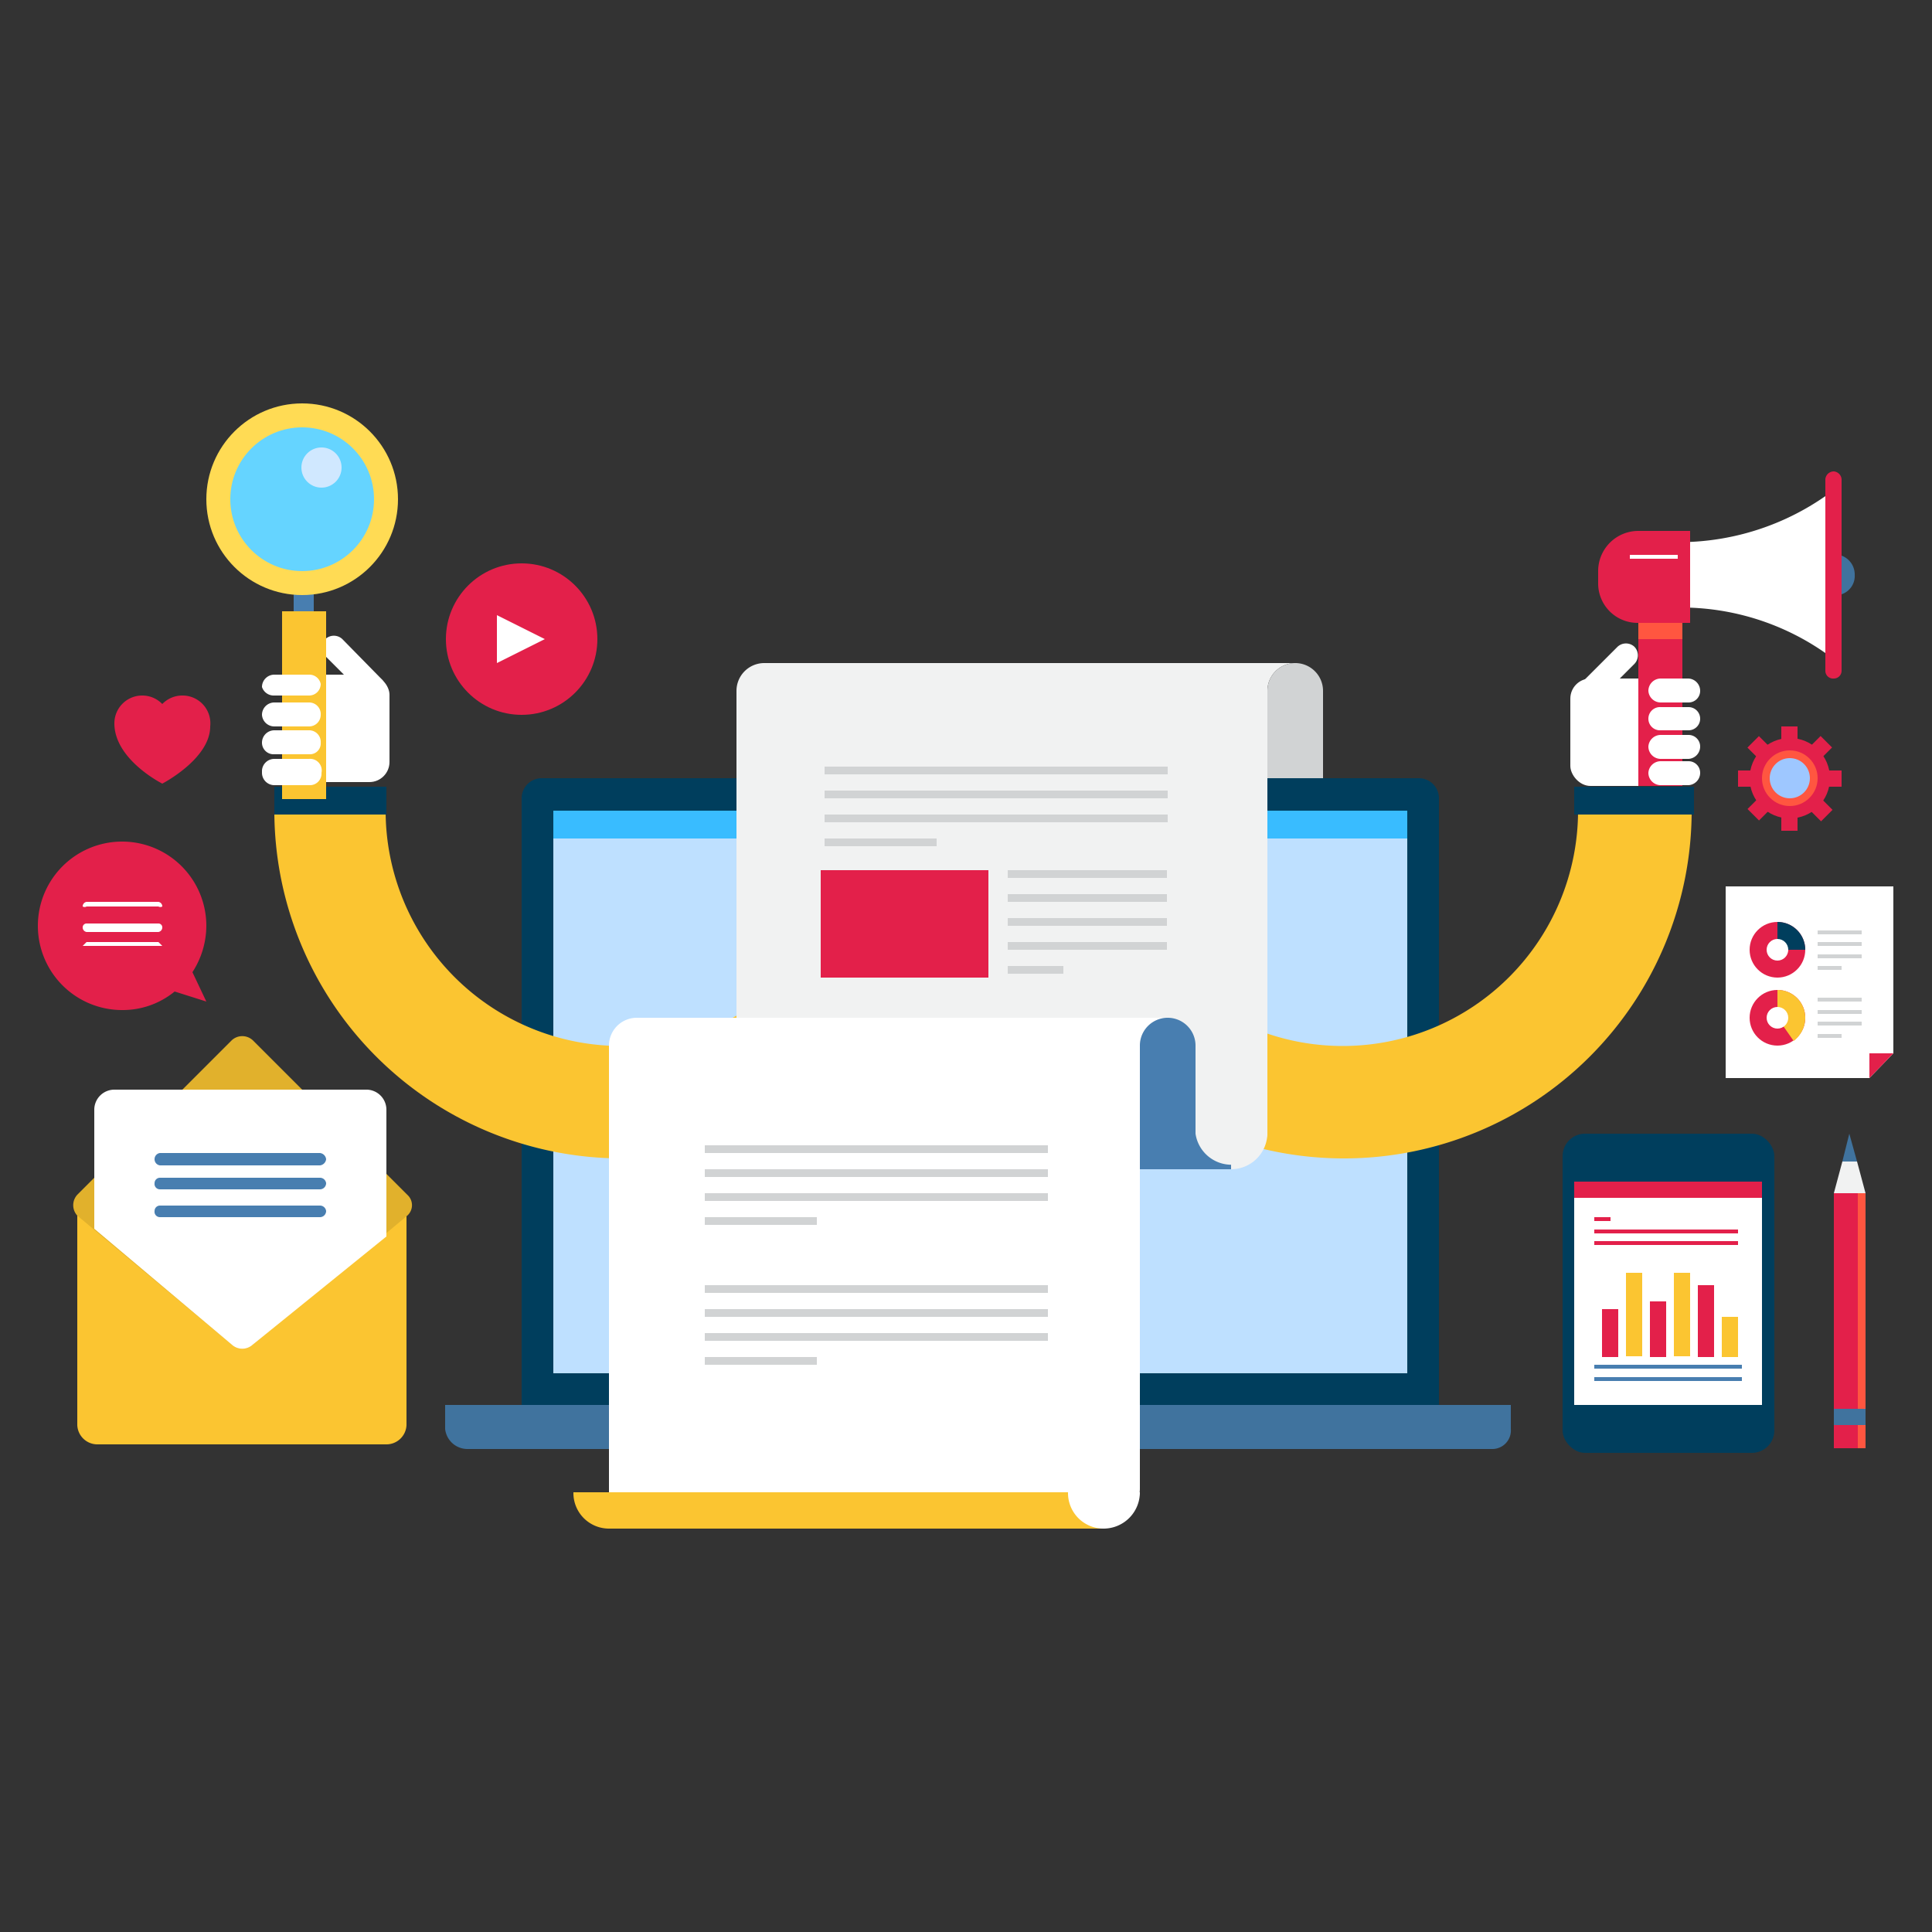 <svg id="Layer_1" data-name="Layer 1" xmlns="http://www.w3.org/2000/svg" viewBox="0 0 25 25"><rect x="0" y="0" width="25" height="25" fill="#333333" stroke="none"/><defs><style>.cls-1{fill:#40739e;}.cls-2{fill:#003e5d;}.cls-3{fill:#bee0ff;}.cls-4{fill:#39bcff;}.cls-5{fill:#fbc531;}.cls-6{fill:#fff;}.cls-7{fill:#487eb0;}.cls-8{fill:#ffdb54;}.cls-9{fill:#65d4ff;}.cls-10{fill:#d0e8ff;}.cls-11{fill:#e1b12c;}.cls-12{fill:#e3204a;}.cls-13{fill:#ff5640;}.cls-14{fill:#9ec7ff;}.cls-15{fill:#d1d3d4;}.cls-16{fill:#f1f2f2;}</style></defs><path class="cls-1" d="M5.76,18.18v.31a.29.29,0,0,0,.29.26H19.31a.24.24,0,0,0,.24-.26v-.31Z"/><path class="cls-2" d="M18.62,18.18V10.33a.26.26,0,0,0-.26-.26H7a.26.26,0,0,0-.25.26v7.85Z"/><rect class="cls-3" x="7.16" y="10.49" width="11.05" height="7.28"/><rect class="cls-4" x="7.16" y="10.49" width="11.05" height="0.36"/><path class="cls-5" d="M20.42,10.49v0a3,3,0,0,1-6.09,0v0H12.89v0a4.49,4.49,0,0,0,9,0v0Z"/><path class="cls-5" d="M11.08,10.49v0a3,3,0,0,1-6.09,0v0H3.55v0a4.49,4.49,0,0,0,9,0v0Z"/><rect class="cls-2" x="20.37" y="10.18" width="1.55" height="0.36"/><rect class="cls-2" x="3.55" y="10.18" width="1.45" height="0.36"/><rect class="cls-6" x="3.85" y="8.73" width="1.19" height="1.39" rx="0.26"/><path class="cls-6" d="M4.72,9a.16.16,0,0,0,.22,0h0a.15.15,0,0,0,0-.21l-.51-.52a.16.16,0,0,0-.22,0h0a.16.16,0,0,0,0,.22Z"/><rect class="cls-5" x="3.65" y="7.91" width="0.57" height="2.43"/><rect class="cls-7" x="3.8" y="7.6" width="0.26" height="0.31"/><circle class="cls-8" cx="3.91" cy="6.46" r="1.24"/><circle class="cls-9" cx="3.91" cy="6.46" r="0.93"/><circle class="cls-10" cx="4.16" cy="6.05" r="0.26"/><path class="cls-6" d="M3.39,9.25a.16.16,0,0,0,.16.15H4a.15.15,0,0,0,.15-.15h0A.15.15,0,0,0,4,9.09H3.55a.16.16,0,0,0-.16.16Z"/><path class="cls-6" d="M3.39,8.89A.16.16,0,0,0,3.55,9H4a.15.15,0,0,0,.15-.15h0A.15.15,0,0,0,4,8.73H3.55a.16.16,0,0,0-.16.16Z"/><path class="cls-6" d="M3.39,9.61a.15.15,0,0,0,.16.15H4a.14.14,0,0,0,.15-.15h0A.15.15,0,0,0,4,9.45H3.55a.16.16,0,0,0-.16.16Z"/><path class="cls-6" d="M3.39,10a.16.16,0,0,0,.16.16H4A.15.15,0,0,0,4.16,10h0A.15.15,0,0,0,4,9.82H3.55a.16.16,0,0,0-.16.15Z"/><rect class="cls-2" x="20.22" y="14.67" width="2.74" height="4.13" rx="0.29"/><path class="cls-5" d="M1,15.55v2.89a.26.26,0,0,0,.26.25H5a.26.26,0,0,0,.26-.25V15.55Z"/><path class="cls-11" d="M3.27,17.4a.2.2,0,0,1-.27,0L1,15.73a.2.2,0,0,1,0-.27l2-2a.2.2,0,0,1,.27,0l2,2a.18.18,0,0,1,0,.27Z"/><path class="cls-6" d="M5,14.36V16L3.27,17.4a.2.2,0,0,1-.27,0L1.22,15.9V14.36a.26.26,0,0,1,.26-.26H4.73A.26.26,0,0,1,5,14.36Z"/><path class="cls-7" d="M4.22,15a.09.09,0,0,1-.08.08H2.07A.08.08,0,0,1,2,15H2a.08.08,0,0,1,.07-.08H4.14a.09.09,0,0,1,.08.08Z"/><path class="cls-7" d="M4.22,15.31a.08.08,0,0,1-.08.08H2.07A.07.07,0,0,1,2,15.31H2a.07.07,0,0,1,.07-.07H4.14a.08.08,0,0,1,.08.07Z"/><path class="cls-7" d="M4.22,15.67a.08.08,0,0,1-.08.08H2.07A.07.07,0,0,1,2,15.67H2a.07.07,0,0,1,.07-.07H4.14a.08.08,0,0,1,.08.07Z"/><path class="cls-12" d="M2.49,12.58a1.11,1.11,0,0,0,.18-.6,1.09,1.09,0,1,0-1.09,1.09,1.06,1.06,0,0,0,.68-.24l.41.13Z"/><path class="cls-6" d="M2.1,11.73a.05.05,0,0,1-.05,0H1.12a.05.05,0,0,1-.05,0h0a.06.06,0,0,1,.05-.06h.93a.06.06,0,0,1,.05.06Z"/><path class="cls-6" d="M2.1,12a.06.06,0,0,1-.05.06H1.12A.06.06,0,0,1,1.07,12h0a.05.05,0,0,1,.05-.05h.93A.05.05,0,0,1,2.1,12Z"/><path class="cls-6" d="M2.1,12.24a0,0,0,0,1-.05,0H1.12a0,0,0,0,1-.05,0h0a0,0,0,0,1,.05-.05h.93a0,0,0,0,1,.05.05Z"/><circle class="cls-12" cx="6.75" cy="8.27" r="0.98"/><polygon class="cls-6" points="6.43 7.96 7.05 8.27 6.43 8.58 6.43 7.96"/><rect class="cls-6" x="20.37" y="15.29" width="2.43" height="2.89"/><rect class="cls-12" x="20.37" y="15.29" width="2.43" height="0.21"/><rect class="cls-12" x="20.63" y="15.75" width="0.21" height="0.05"/><rect class="cls-12" x="20.63" y="15.91" width="1.86" height="0.05"/><rect class="cls-12" x="20.63" y="16.06" width="1.86" height="0.05"/><rect class="cls-12" x="20.73" y="16.94" width="0.21" height="0.62"/><rect class="cls-5" x="21.04" y="16.47" width="0.21" height="1.08"/><rect class="cls-12" x="21.35" y="16.84" width="0.21" height="0.72"/><rect class="cls-5" x="21.66" y="16.47" width="0.21" height="1.08"/><rect class="cls-12" x="21.97" y="16.63" width="0.21" height="0.93"/><rect class="cls-5" x="22.28" y="17.04" width="0.21" height="0.52"/><rect class="cls-7" x="20.63" y="17.66" width="1.91" height="0.05"/><rect class="cls-7" x="20.63" y="17.82" width="1.91" height="0.05"/><path class="cls-12" d="M2.72,9.4A.36.36,0,0,0,2.36,9a.36.36,0,0,0-.26.11A.36.36,0,0,0,1.84,9a.36.36,0,0,0-.36.36c0,.47.62.78.62.78S2.72,9.82,2.72,9.4Z"/><path class="cls-12" d="M23.83,8.68a.1.1,0,0,1-.1.1h0a.1.1,0,0,1-.11-.1V6.2a.11.11,0,0,1,.11-.1h0a.11.11,0,0,1,.1.1Z"/><path class="cls-1" d="M23.83,7.19v.5A.25.25,0,0,0,24,7.44.26.26,0,0,0,23.83,7.19Z"/><circle class="cls-12" cx="23.16" cy="10.07" r="0.52"/><circle class="cls-13" cx="23.16" cy="10.07" r="0.36"/><circle class="cls-14" cx="23.16" cy="10.07" r="0.26"/><rect class="cls-12" x="23.05" y="9.4" width="0.21" height="0.26"/><rect class="cls-12" x="22.67" y="9.56" width="0.21" height="0.26" transform="translate(-0.18 18.94) rotate(-44.99)"/><rect class="cls-12" x="22.49" y="9.97" width="0.26" height="0.21"/><rect class="cls-12" x="22.65" y="10.35" width="0.26" height="0.21" transform="translate(-0.72 19.17) rotate(-45.01)"/><rect class="cls-12" x="23.05" y="10.49" width="0.21" height="0.26"/><rect class="cls-12" x="23.44" y="10.33" width="0.21" height="0.26" transform="translate(-0.5 19.71) rotate(-44.99)"/><rect class="cls-12" x="23.57" y="9.97" width="0.26" height="0.21"/><rect class="cls-12" x="23.41" y="9.59" width="0.26" height="0.21" transform="translate(0.04 19.48) rotate(-45)"/><polygon class="cls-6" points="24.5 11.47 24.5 13.63 24.19 13.95 22.33 13.95 22.33 11.47 24.5 11.47"/><polygon class="cls-12" points="24.5 13.63 24.19 13.95 24.19 13.63 24.5 13.63"/><circle class="cls-12" cx="23" cy="12.29" r="0.36"/><circle class="cls-12" cx="23" cy="13.17" r="0.36"/><path class="cls-2" d="M23,11.93v.36h.36A.36.36,0,0,0,23,11.93Z"/><circle class="cls-6" cx="23" cy="12.29" r="0.14"/><rect class="cls-15" x="23.52" y="12.04" width="0.57" height="0.05"/><rect class="cls-15" x="23.52" y="12.19" width="0.57" height="0.05"/><rect class="cls-15" x="23.52" y="12.35" width="0.57" height="0.05"/><rect class="cls-15" x="23.52" y="12.5" width="0.31" height="0.05"/><rect class="cls-15" x="23.52" y="12.91" width="0.57" height="0.05"/><rect class="cls-15" x="23.52" y="13.07" width="0.57" height="0.05"/><rect class="cls-15" x="23.52" y="13.22" width="0.57" height="0.05"/><rect class="cls-15" x="23.52" y="13.38" width="0.31" height="0.05"/><path class="cls-5" d="M23,12.81v.36l.21.3a.38.38,0,0,0,.15-.3A.36.36,0,0,0,23,12.81Z"/><circle class="cls-6" cx="23" cy="13.17" r="0.14"/><path class="cls-16" d="M16.76,8.58a.36.36,0,0,0-.36.36v5.73a.47.47,0,0,1-.47.46H9.53V8.94a.36.36,0,0,1,.36-.36Z"/><path class="cls-15" d="M17.12,10.07V8.94a.36.36,0,0,0-.72,0v1.13Z"/><path class="cls-7" d="M10,14.67H9.07a.47.47,0,0,0,.46.46h6.4v-.46Z"/><path class="cls-16" d="M16.4,14.67a.47.47,0,0,1-.93,0Z"/><path class="cls-6" d="M15.11,13.17a.36.36,0,0,0-.36.36v5.73a.47.47,0,0,1-.47.47H7.88v-6.2a.36.36,0,0,1,.36-.36Z"/><path class="cls-7" d="M15.47,14.67V13.53a.36.36,0,0,0-.72,0v1.14Z"/><path class="cls-5" d="M8.35,19.31H7.42a.46.46,0,0,0,.46.47h6.4v-.47Z"/><path class="cls-6" d="M14.75,19.31a.47.47,0,0,1-.47.47.46.46,0,0,1-.46-.47Z"/><rect class="cls-15" x="10.67" y="9.92" width="4.44" height="0.1"/><rect class="cls-15" x="10.67" y="10.23" width="4.44" height="0.1"/><rect class="cls-15" x="10.67" y="10.54" width="4.44" height="0.1"/><rect class="cls-15" x="10.67" y="10.85" width="1.45" height="0.1"/><rect class="cls-15" x="9.12" y="14.82" width="4.44" height="0.1"/><rect class="cls-15" x="9.12" y="15.13" width="4.44" height="0.1"/><rect class="cls-15" x="9.12" y="15.44" width="4.44" height="0.1"/><rect class="cls-15" x="9.12" y="15.75" width="1.45" height="0.1"/><rect class="cls-15" x="9.12" y="16.63" width="4.44" height="0.1"/><rect class="cls-15" x="9.12" y="16.94" width="4.44" height="0.1"/><rect class="cls-15" x="9.12" y="17.25" width="4.44" height="0.1"/><rect class="cls-15" x="9.12" y="17.56" width="1.45" height="0.1"/><rect class="cls-12" x="10.62" y="11.26" width="2.17" height="1.39"/><rect class="cls-15" x="13.04" y="11.26" width="2.06" height="0.1"/><rect class="cls-15" x="13.04" y="11.57" width="2.06" height="0.1"/><rect class="cls-15" x="13.04" y="11.88" width="2.06" height="0.1"/><rect class="cls-15" x="13.04" y="12.19" width="2.06" height="0.1"/><rect class="cls-15" x="13.04" y="12.5" width="0.72" height="0.1"/><rect class="cls-12" x="23.73" y="15.44" width="0.41" height="3.3"/><rect class="cls-13" x="24.04" y="15.44" width="0.1" height="3.3"/><rect class="cls-1" x="23.73" y="18.23" width="0.41" height="0.21"/><polygon class="cls-1" points="23.93 14.67 23.84 15.03 24.03 15.03 23.93 14.67"/><polygon class="cls-16" points="23.84 15.03 23.73 15.44 24.14 15.44 24.03 15.03 23.84 15.03"/><rect class="cls-6" x="20.32" y="8.78" width="1.45" height="1.39" rx="0.26"/><path class="cls-6" d="M20.64,9.1a.16.16,0,0,1-.22,0h0a.16.16,0,0,1,0-.22l.51-.51a.16.16,0,0,1,.22,0h0a.16.16,0,0,1,0,.22Z"/><rect class="cls-12" x="21.2" y="7.8" width="0.57" height="2.37"/><path class="cls-6" d="M22,9.3a.15.15,0,0,1-.15.15h-.36a.15.15,0,0,1-.16-.15h0a.15.15,0,0,1,.16-.15h.36A.15.15,0,0,1,22,9.3Z"/><path class="cls-6" d="M22,8.94a.15.15,0,0,1-.15.15h-.36a.16.16,0,0,1-.16-.15h0a.16.16,0,0,1,.16-.16h.36a.16.16,0,0,1,.15.16Z"/><path class="cls-6" d="M22,9.66a.16.16,0,0,1-.15.16h-.36a.16.16,0,0,1-.16-.16h0a.16.16,0,0,1,.16-.15h.36a.15.15,0,0,1,.15.15Z"/><path class="cls-6" d="M22,10a.16.16,0,0,1-.15.16h-.36a.16.16,0,0,1-.16-.16h0a.16.16,0,0,1,.16-.15h.36A.15.15,0,0,1,22,10Z"/><path class="cls-6" d="M23.62,8.45a3.26,3.26,0,0,0-2.22-.57V7a3.32,3.32,0,0,0,2.22-.58Z"/><path class="cls-12" d="M21.87,6.87H21.2a.52.52,0,0,0-.52.52v.16a.51.51,0,0,0,.52.51h.67Z"/><rect class="cls-13" x="21.2" y="8.06" width="0.57" height="0.21"/><rect class="cls-6" x="21.09" y="7.18" width="0.62" height="0.05"/></svg>
